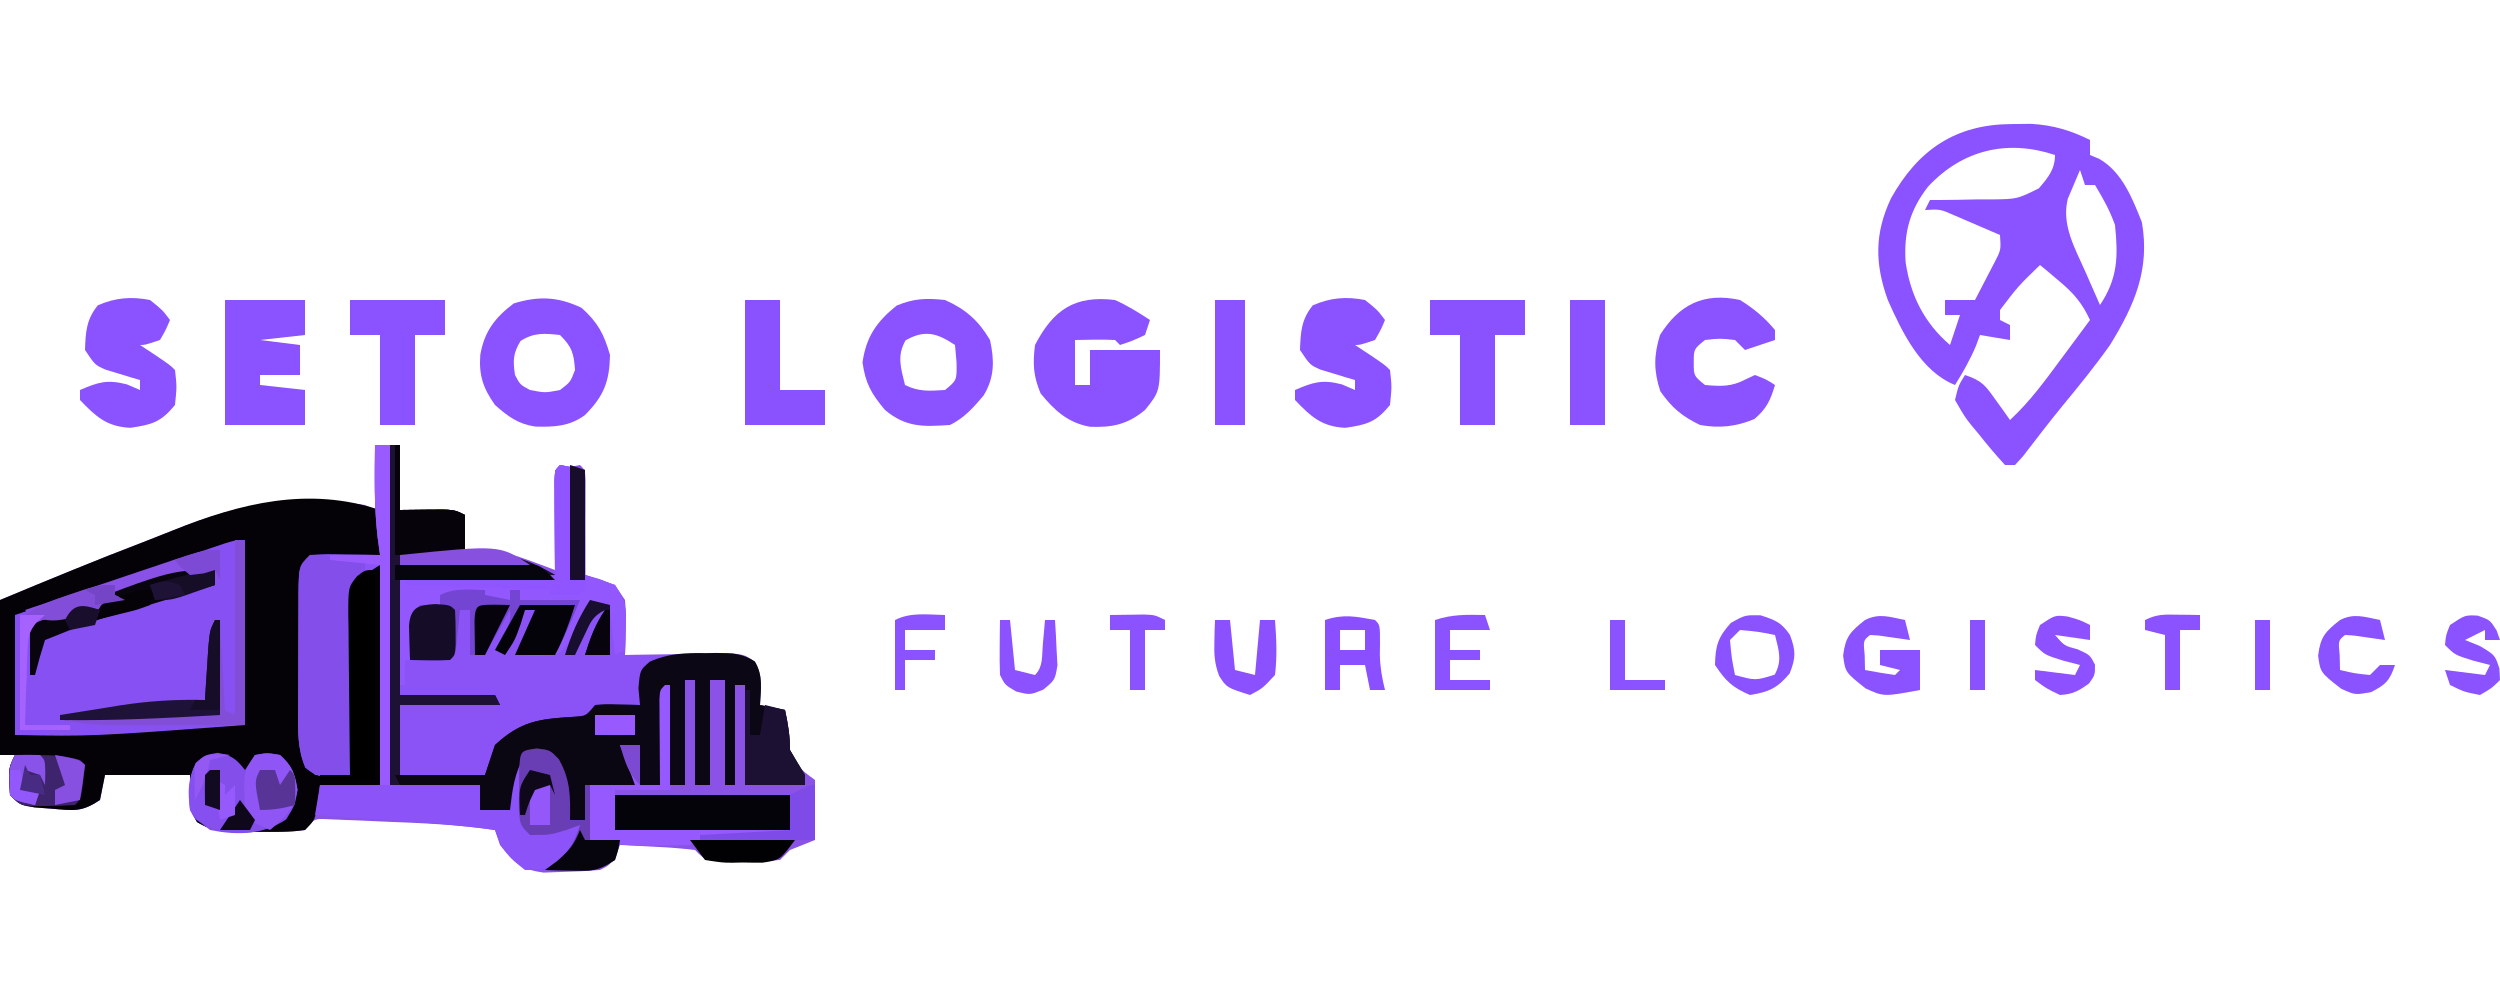 <?xml version="1.0" encoding="UTF-8"?>
<svg version="1.1" xmlns="http://www.w3.org/2000/svg" width="500" height="200">
<path d="M0 0 C1.65 0 3.3 0 5 0 C5 4.29 5 8.58 5 13 C6.774 12.979 8.547 12.959 10.375 12.938 C15.75 12.875 15.75 12.875 18 14 C18 16.31 18 18.62 18 21 C18.629 21.037 19.258 21.075 19.906 21.113 C20.762 21.179 21.618 21.245 22.5 21.312 C23.335 21.371 24.171 21.429 25.031 21.488 C28 22 28 22 36 25 C36 18.4 36 11.8 36 5 C38.475 4.505 38.475 4.505 41 4 C42 5 42 5 42.114 7.041 C42.106 8.353 42.106 8.353 42.098 9.691 C42.093 11.108 42.093 11.108 42.088 12.553 C42.075 14.043 42.075 14.043 42.062 15.562 C42.058 16.56 42.053 17.557 42.049 18.584 C42.037 21.056 42.021 23.528 42 26 C43.423 26.402 43.423 26.402 44.875 26.812 C48 28 48 28 50 31 C50.195 33.699 50.195 33.699 50.125 36.688 C50.107 37.681 50.089 38.675 50.07 39.699 C50.047 40.458 50.024 41.218 50 42 C50.711 41.984 51.423 41.969 52.156 41.952 C55.374 41.89 58.593 41.851 61.812 41.812 C62.932 41.787 64.052 41.762 65.205 41.736 C66.278 41.727 67.351 41.717 68.457 41.707 C69.447 41.691 70.437 41.676 71.456 41.659 C74 42 74 42 75.835 43.288 C77.712 46.046 77.183 48.772 77 52 C78.65 52.33 80.3 52.66 82 53 C82.597 55.763 83 58.16 83 61 C84.816 64.667 84.816 64.667 88 67 C88 70.96 88 74.92 88 79 C85.525 79.99 85.525 79.99 83 81 C82.34 81.66 81.68 82.32 81 83 C78.455 83.198 76.043 83.279 73.5 83.25 C72.81 83.258 72.121 83.265 71.41 83.273 C66.253 83.253 66.253 83.253 64 81 C61.431 80.694 58.952 80.489 56.375 80.375 C55.669 80.336 54.962 80.298 54.234 80.258 C52.49 80.164 50.745 80.081 49 80 C48.711 80.639 48.422 81.279 48.125 81.938 C47 84 47 84 45 85 C42.543 85.204 40.148 85.323 37.688 85.375 C36.371 85.424 35.055 85.473 33.699 85.523 C29.151 84.88 27.788 83.568 25 80 C24.67 79.01 24.34 78.02 24 77 C16.564 75.904 9.131 75.601 1.625 75.312 C0.342 75.253 -0.94 75.193 -2.262 75.131 C-3.482 75.084 -4.703 75.037 -5.961 74.988 C-7.628 74.919 -7.628 74.919 -9.33 74.849 C-12.155 74.711 -12.155 74.711 -14 77 C-17.103 77.473 -20.24 77.37 -23.375 77.375 C-24.671 77.412 -24.671 77.412 -25.992 77.449 C-29.836 77.467 -32.275 77.442 -35.602 75.414 C-37 73 -37 73 -37 66 C-42.61 66 -48.22 66 -54 66 C-54.33 67.65 -54.66 69.3 -55 71 C-58.693 73.462 -60.213 73.119 -64.562 72.75 C-65.719 72.662 -66.875 72.575 -68.066 72.484 C-71 72 -71 72 -73 70 C-73.333 64.667 -73.333 64.667 -72 62 C-72.99 62 -73.98 62 -75 62 C-75 51.77 -75 41.54 -75 31 C-65.26 26.942 -55.531 22.924 -45.676 19.159 C-43.901 18.473 -42.131 17.773 -40.367 17.059 C-27.125 11.71 -16.213 9.897 -2 12 C-1.01 12.495 -1.01 12.495 0 13 C0 8.71 0 4.42 0 0 Z " fill="#8A52E5" transform="translate(75,89)"/>
<path d="M0 0 C0 2.97 0 5.94 0 9 C-0.999 9.061 -1.998 9.121 -3.027 9.184 C-4.318 9.267 -5.608 9.351 -6.938 9.438 C-8.225 9.519 -9.513 9.6 -10.84 9.684 C-13.86 9.649 -13.86 9.649 -15 11 C-15.114 13.765 -15.164 16.504 -15.168 19.27 C-15.171 20.102 -15.175 20.935 -15.178 21.792 C-15.183 23.559 -15.185 25.325 -15.185 27.091 C-15.187 29.791 -15.206 32.49 -15.225 35.189 C-15.228 36.904 -15.23 38.618 -15.23 40.332 C-15.238 41.139 -15.245 41.947 -15.252 42.779 C-15.237 46.652 -15.215 49.723 -13 53 C-10.69 53 -8.38 53 -6 53 C-6.031 51.305 -6.031 51.305 -6.063 49.575 C-6.136 45.378 -6.182 41.182 -6.22 36.984 C-6.24 35.169 -6.267 33.353 -6.302 31.537 C-6.35 28.926 -6.373 26.315 -6.391 23.703 C-6.411 22.893 -6.432 22.082 -6.453 21.247 C-6.455 17.566 -6.336 15.45 -4.101 12.456 C-2 11 -2 11 0 11 C0 25.52 0 40.04 0 55 C-3.96 55 -7.92 55 -12 55 C-12.186 56.671 -12.186 56.671 -12.375 58.375 C-13 62 -13 62 -15 64 C-18.103 64.473 -21.24 64.37 -24.375 64.375 C-25.671 64.412 -25.671 64.412 -26.992 64.449 C-30.836 64.467 -33.275 64.442 -36.602 62.414 C-38 60 -38 60 -38 53 C-43.61 53 -49.22 53 -55 53 C-55.33 54.65 -55.66 56.3 -56 58 C-59.693 60.462 -61.213 60.119 -65.562 59.75 C-66.719 59.662 -67.875 59.575 -69.066 59.484 C-72 59 -72 59 -74 57 C-74.333 51.667 -74.333 51.667 -73 49 C-73.99 49 -74.98 49 -76 49 C-76 38.77 -76 28.54 -76 18 C-66.26 13.942 -56.531 9.924 -46.676 6.159 C-44.901 5.473 -43.131 4.773 -41.367 4.059 C-27.925 -1.371 -14.296 -4.765 0 0 Z " fill="#040207" transform="translate(76,102)"/>
<path d="M0 0 C2.475 0.495 2.475 0.495 5 1 C5 7.93 5 14.86 5 22 C6.98 22.66 8.96 23.32 11 24 C13.281 27.421 13.219 28.682 13.125 32.688 C13.107 33.681 13.089 34.675 13.07 35.699 C13.047 36.458 13.024 37.218 13 38 C15.64 38 18.28 38 21 38 C20.361 38.351 19.721 38.701 19.062 39.062 C16.178 41.772 16.29 44.159 16 48 C15.374 48.049 14.747 48.098 14.102 48.148 C13.284 48.223 12.467 48.298 11.625 48.375 C10.813 48.445 10.001 48.514 9.164 48.586 C6.797 48.829 6.797 48.829 5 51 C2.609 51.273 2.609 51.273 -0.25 51.375 C-5.225 51.759 -8.231 52.513 -12 56 C-12.99 57.98 -13.98 59.96 -15 62 C-20.61 62 -26.22 62 -32 62 C-32 57.38 -32 52.76 -32 48 C-25.73 47.67 -19.46 47.34 -13 47 C-19.27 46.67 -25.54 46.34 -32 46 C-32 38.41 -32 30.82 -32 23 C-16.655 22.505 -16.655 22.505 -1 22 C-1.04 15.134 -1.04 15.134 -1.09 8.268 C-1.093 7.418 -1.095 6.567 -1.098 5.691 C-1.106 4.38 -1.106 4.38 -1.114 3.041 C-1 1 -1 1 0 0 Z " fill="#8B53F6" transform="translate(112,93)"/>
<path d="M0 0 C0 12.21 0 24.42 0 37 C-30.714 39.286 -30.714 39.286 -46 39 C-46 31.08 -46 23.16 -46 15 C-40.216 13.024 -34.432 11.049 -28.648 9.073 C-26.68 8.401 -24.711 7.729 -22.743 7.057 C-19.916 6.091 -17.089 5.126 -14.262 4.16 C-13.38 3.859 -12.499 3.558 -11.591 3.248 C-10.77 2.968 -9.95 2.687 -9.104 2.399 C-8.022 2.029 -8.022 2.029 -6.917 1.652 C-2.058 0 -2.058 0 0 0 Z " fill="#8750F3" transform="translate(49,108)"/>
<path d="M0 0 C1.943 -0.021 1.943 -0.021 3.926 -0.043 C8.304 0.225 11.782 1.235 15.688 3.188 C15.688 4.178 15.688 5.168 15.688 6.188 C16.293 6.441 16.899 6.695 17.523 6.957 C22.124 9.573 24.164 14.88 26.062 19.625 C27.714 29.037 24.617 36.186 19.688 44.188 C16.67 48.459 13.37 52.503 10.041 56.533 C7.372 59.796 4.825 63.158 2.246 66.492 C1.732 67.052 1.217 67.611 0.688 68.188 C0.028 68.188 -0.632 68.188 -1.312 68.188 C-3.171 66.166 -4.871 64.154 -6.562 62 C-7.047 61.422 -7.532 60.844 -8.031 60.248 C-9.391 58.52 -9.391 58.52 -11.312 55.188 C-10.609 52.262 -10.609 52.262 -9.312 50.188 C-5.824 51.35 -5.213 52.327 -3.125 55.25 C-2.33 56.35 -2.33 56.35 -1.52 57.473 C-1.121 58.039 -0.723 58.604 -0.312 59.188 C3.664 55.52 6.738 51.27 9.938 46.938 C10.492 46.192 11.046 45.447 11.617 44.68 C12.977 42.851 14.334 41.02 15.688 39.188 C14.098 35.786 12.454 33.863 9.562 31.438 C8.838 30.824 8.114 30.21 7.367 29.578 C6.813 29.119 6.259 28.66 5.688 28.188 C1.348 32.399 1.348 32.399 -2.312 37.188 C-2.312 37.847 -2.312 38.508 -2.312 39.188 C-1.653 39.517 -0.993 39.847 -0.312 40.188 C-0.312 41.178 -0.312 42.167 -0.312 43.188 C-2.292 42.858 -4.272 42.528 -6.312 42.188 C-6.581 42.909 -6.849 43.631 -7.125 44.375 C-8.302 47.163 -9.704 49.628 -11.312 52.188 C-18.164 49.423 -21.877 41.649 -24.75 35.188 C-27.36 27.926 -27.417 21.906 -24.125 14.875 C-18.669 5.082 -11.161 0.055 0 0 Z M-16.688 12.5 C-20.345 17.193 -21.583 21.708 -21.188 27.625 C-20.224 34.27 -17.442 39.791 -12.312 44.188 C-11.652 42.208 -10.992 40.227 -10.312 38.188 C-11.303 38.188 -12.293 38.188 -13.312 38.188 C-13.312 37.197 -13.312 36.208 -13.312 35.188 C-11.332 35.188 -9.352 35.188 -7.312 35.188 C-6.472 33.587 -5.64 31.982 -4.812 30.375 C-4.348 29.482 -3.884 28.588 -3.406 27.668 C-2.111 25.182 -2.111 25.182 -2.312 22.188 C-4.247 21.348 -6.185 20.516 -8.125 19.688 C-9.204 19.223 -10.283 18.759 -11.395 18.281 C-14.261 17.012 -14.261 17.012 -17.312 17.188 C-16.983 16.527 -16.652 15.867 -16.312 15.188 C-15.733 15.189 -15.153 15.19 -14.556 15.191 C-11.911 15.179 -9.269 15.121 -6.625 15.062 C-5.257 15.066 -5.257 15.066 -3.861 15.07 C1.113 15.005 1.113 15.005 5.448 12.864 C7.283 10.735 8.688 9.078 8.688 6.188 C-0.911 2.988 -9.857 5.192 -16.688 12.5 Z M14.688 7.188 C15.688 9.188 15.688 9.188 15.688 9.188 Z M13.688 9.188 C13.151 10.41 12.634 11.641 12.125 12.875 C11.835 13.559 11.545 14.244 11.246 14.949 C9.95 20.143 12.672 24.818 14.75 29.5 C15.032 30.145 15.313 30.79 15.604 31.455 C16.294 33.034 16.99 34.611 17.688 36.188 C21.245 30.852 21.343 26.533 20.688 20.188 C19.628 17.222 18.327 14.903 16.688 12.188 C16.027 12.188 15.367 12.188 14.688 12.188 C14.357 11.197 14.027 10.207 13.688 9.188 Z " fill="#8B52FF" transform="translate(402.312,24.812)"/>
<path d="M0 0 C0.66 0 1.32 0 2 0 C2 4.29 2 8.58 2 13 C3.774 12.979 5.548 12.959 7.375 12.938 C12.75 12.875 12.75 12.875 15 14 C15 16.31 15 18.62 15 21 C15.629 21.026 16.258 21.052 16.906 21.078 C23.23 21.497 27.506 22.846 33 26 C33 26.33 33 26.66 33 27 C22.77 27 12.54 27 2 27 C2 34.59 2 42.18 2 50 C8.27 50 14.54 50 21 50 C21.33 50.66 21.66 51.32 22 52 C15.4 52 8.8 52 2 52 C2 56.62 2 61.24 2 66 C7.61 66 13.22 66 19 66 C19.66 64.02 20.32 62.04 21 60 C26.155 55.232 29.663 54.8 36.469 54.379 C39.165 54.232 39.165 54.232 41 52 C43.164 51.805 43.164 51.805 45.625 51.875 C46.442 51.893 47.26 51.911 48.102 51.93 C48.728 51.953 49.355 51.976 50 52 C49.845 50.36 49.845 50.36 49.688 48.688 C50 45 50 45 52.012 43.293 C55.761 41.671 59.114 41.559 63.125 41.625 C64.198 41.608 64.198 41.608 65.293 41.59 C68.263 41.606 70.454 41.644 72.98 43.293 C74.647 46.084 74.179 48.841 74 52 C75.65 52.33 77.3 52.66 79 53 C79.597 55.763 80 58.16 80 61 C80.982 62.677 81.981 64.345 83 66 C83 66.66 83 67.32 83 68 C79.04 68 75.08 68 71 68 C71 61.4 71 54.8 71 48 C70.34 48 69.68 48 69 48 C69 54.6 69 61.2 69 68 C68.34 68 67.68 68 67 68 C67 61.07 67 54.14 67 47 C66.01 47 65.02 47 64 47 C64 53.93 64 60.86 64 68 C63.01 68 62.02 68 61 68 C61 61.07 61 54.14 61 47 C60.34 47 59.68 47 59 47 C59 53.93 59 60.86 59 68 C58.01 68 57.02 68 56 68 C55.67 61.73 55.34 55.46 55 49 C54.67 55.27 54.34 61.54 54 68 C52.68 68 51.36 68 50 68 C50 65.36 50 62.72 50 60 C49.01 60.33 48.02 60.66 47 61 C47.66 63.31 48.32 65.62 49 68 C45.7 68 42.4 68 39 68 C39 70.31 39 72.62 39 75 C38.01 75 37.02 75 36 75 C35.879 74.313 35.758 73.626 35.633 72.918 C35.465 72.017 35.298 71.116 35.125 70.188 C34.963 69.294 34.8 68.401 34.633 67.48 C34.088 64.773 34.088 64.773 32 62 C29.416 61.75 29.416 61.75 27 62 C24.88 65.534 24.468 68.944 24 73 C22.02 73 20.04 73 18 73 C18 71.35 18 69.7 18 68 C12.06 68 6.12 68 0 68 C0 45.56 0 23.12 0 0 Z " fill="#0B0715" transform="translate(78,89)"/>
<path d="M0 0 C0.99 0 1.98 0 3 0 C3 22.44 3 44.88 3 68 C8.94 68 14.88 68 21 68 C21 69.65 21 71.3 21 73 C22.98 73 24.96 73 27 73 C26.959 71.886 26.918 70.772 26.875 69.625 C27 66 27 66 29 64 C30.327 67.981 30.069 71.85 30 76 C31.32 76.66 32.64 77.32 34 78 C34.66 77.34 35.32 76.68 36 76 C38.625 75.875 38.625 75.875 41 76 C40.652 78.575 40.29 80.548 38.875 82.75 C35.881 84.746 33.572 85 30 85 C26.799 82.495 25.287 80.862 24 77 C16.525 75.952 9.027 75.454 1.5 74.938 C0.201 74.847 -1.099 74.756 -2.438 74.662 C-5.625 74.439 -8.812 74.219 -12 74 C-11.67 72.02 -11.34 70.04 -11 68 C-7.04 68 -3.08 68 1 68 C1 53.48 1 38.96 1 24 C-4.344 27.364 -4.344 27.364 -4.659 31.942 C-4.7 33.529 -4.715 35.116 -4.707 36.703 C-4.722 37.541 -4.737 38.379 -4.753 39.242 C-4.796 41.912 -4.805 44.58 -4.812 47.25 C-4.836 49.063 -4.861 50.875 -4.889 52.688 C-4.952 57.125 -4.984 61.562 -5 66 C-11.37 66.481 -11.37 66.481 -13.915 64.54 C-15.49 60.854 -15.408 57.305 -15.363 53.367 C-15.364 52.534 -15.364 51.701 -15.365 50.843 C-15.362 49.086 -15.353 47.329 -15.336 45.573 C-15.313 42.878 -15.316 40.183 -15.322 37.488 C-15.317 35.781 -15.31 34.074 -15.301 32.367 C-15.302 31.559 -15.303 30.751 -15.304 29.918 C-15.231 24.231 -15.231 24.231 -13 22 C-9.742 21.805 -9.742 21.805 -5.875 21.875 C-3.953 21.902 -3.953 21.902 -1.992 21.93 C-0.511 21.964 -0.511 21.964 1 22 C0.835 20.783 0.67 19.566 0.5 18.312 C-0.192 12.215 -0.085 6.128 0 0 Z " fill="#8B53F8" transform="translate(75,89)"/>
<path d="M0 0 C2.475 0.495 2.475 0.495 5 1 C5 7.93 5 14.86 5 22 C6.98 22.66 8.96 23.32 11 24 C13.209 27.314 13.225 28.345 13.125 32.188 C13.107 33.089 13.089 33.99 13.07 34.918 C13.047 35.605 13.024 36.292 13 37 C12.01 37.495 12.01 37.495 11 38 C10.505 33.545 10.505 33.545 10 29 C8.68 28.67 7.36 28.34 6 28 C5.402 29.093 4.804 30.186 4.188 31.312 C0.978 36.799 0.978 36.799 -1 38 C-3.718 38.238 -6.261 38.135 -9 38 C-7.68 35.03 -6.36 32.06 -5 29 C-5.66 29 -6.32 29 -7 29 C-7.289 29.928 -7.577 30.856 -7.875 31.812 C-9 35 -9 35 -11 38 C-11.66 37.67 -12.32 37.34 -13 37 C-12.505 36.051 -12.01 35.102 -11.5 34.125 C-9.856 31.277 -9.856 31.277 -10 29 C-11.65 31.97 -13.3 34.94 -15 38 C-15.99 38 -16.98 38 -18 38 C-18 35.03 -18 32.06 -18 29 C-18.66 29 -19.32 29 -20 29 C-20.061 29.638 -20.121 30.276 -20.184 30.934 C-20.267 31.76 -20.351 32.586 -20.438 33.438 C-20.519 34.261 -20.6 35.085 -20.684 35.934 C-21 38 -21 38 -22 39 C-23.519 39.072 -25.042 39.084 -26.562 39.062 C-27.389 39.053 -28.215 39.044 -29.066 39.035 C-29.704 39.024 -30.343 39.012 -31 39 C-31 40.65 -31 42.3 -31 44 C-31.33 44 -31.66 44 -32 44 C-32 37.07 -32 30.14 -32 23 C-16.655 22.505 -16.655 22.505 -1 22 C-1.04 15.134 -1.04 15.134 -1.09 8.268 C-1.093 7.418 -1.095 6.567 -1.098 5.691 C-1.106 4.38 -1.106 4.38 -1.114 3.041 C-1 1 -1 1 0 0 Z " fill="#9358FD" transform="translate(112,93)"/>
<path d="M0 0 C2.602 0.023 2.602 0.023 5.625 0.375 C6.628 0.486 7.631 0.597 8.664 0.711 C9.82 0.854 9.82 0.854 11 1 C11 1.99 11 2.98 11 4 C10.34 4.66 9.68 5.32 9 6 C8.754 8.864 8.626 11.639 8.586 14.508 C8.567 15.348 8.547 16.189 8.527 17.055 C8.467 19.745 8.421 22.435 8.375 25.125 C8.337 26.947 8.298 28.768 8.258 30.59 C8.162 35.06 8.078 39.53 8 44 C1.63 44.481 1.63 44.481 -0.915 42.54 C-2.49 38.854 -2.408 35.305 -2.363 31.367 C-2.364 30.534 -2.364 29.701 -2.365 28.843 C-2.362 27.086 -2.353 25.329 -2.336 23.573 C-2.313 20.878 -2.316 18.183 -2.322 15.488 C-2.317 13.781 -2.31 12.074 -2.301 10.367 C-2.302 9.559 -2.303 8.751 -2.304 7.918 C-2.231 2.231 -2.231 2.231 0 0 Z " fill="#834EE9" transform="translate(62,111)"/>
<path d="M0 0 C0.66 0 1.32 0 2 0 C2 4.29 2 8.58 2 13 C3.774 12.979 5.548 12.959 7.375 12.938 C12.75 12.875 12.75 12.875 15 14 C15 16.31 15 18.62 15 21 C15.629 21.026 16.258 21.052 16.906 21.078 C23.23 21.497 27.506 22.846 33 26 C33 26.33 33 26.66 33 27 C22.77 27 12.54 27 2 27 C2 34.59 2 42.18 2 50 C8.27 50 14.54 50 21 50 C21.33 50.66 21.66 51.32 22 52 C15.4 52 8.8 52 2 52 C2 57.28 2 62.56 2 68 C1.34 68 0.68 68 0 68 C0 45.56 0 23.12 0 0 Z " fill="#1D1135" transform="translate(78,89)"/>
<path d="M0 0 C2.53 1.139 4.663 2.474 7 4 C6.67 4.99 6.34 5.98 6 7 C3.438 8.188 3.438 8.188 1 9 C0.67 8.67 0.34 8.34 0 8 C-2.671 7.859 -5.324 7.958 -8 8 C-8 10.97 -8 13.94 -8 17 C-7.01 17 -6.02 17 -5 17 C-5 14.69 -5 12.38 -5 10 C-0.38 10 4.24 10 9 10 C9 18.276 9 18.276 6 22 C2.539 24.868 -0.505 25.538 -5.008 25.352 C-9.409 24.575 -12.144 22.056 -14.875 18.688 C-16.351 15.161 -16.466 12.796 -16 9 C-12.316 1.905 -8.041 -0.97 0 0 Z " fill="#8B53FF" transform="translate(223,60)"/>
<path d="M0 0 C3.282 2.977 4.462 5.185 5.688 9.438 C5.596 14.746 4.441 17.684 0.688 21.438 C-2.357 23.721 -5.521 23.862 -9.285 23.75 C-12.739 23.218 -14.731 21.719 -17.312 19.438 C-19.722 16.018 -20.56 13.486 -20.25 9.375 C-19.437 4.753 -17.311 1.936 -13.562 -0.875 C-8.505 -2.42 -4.685 -2.21 0 0 Z M-12.188 6.625 C-13.719 9.093 -13.741 10.583 -13.312 13.438 C-12.293 15.374 -12.293 15.374 -10.312 16.438 C-7.312 17.021 -7.312 17.021 -4.312 16.438 C-2.234 14.861 -2.234 14.861 -1.312 12.438 C-1.553 9.067 -1.9 7.85 -4.312 5.438 C-7.45 5.104 -9.478 4.909 -12.188 6.625 Z " fill="#8B52FF" transform="translate(116.312,61.562)"/>
<path d="M0 0 C4.096 1.81 6.732 4.136 9 8 C9.897 12.078 9.929 15.476 7.719 19.102 C5.661 21.552 3.879 23.561 1 25 C-4.298 25.347 -7.758 25.535 -12 22 C-14.723 18.762 -15.899 16.704 -16.5 12.5 C-15.763 7.341 -13.706 4.383 -9.688 1.125 C-6.206 -0.332 -3.745 -0.401 0 0 Z M-7.875 8.062 C-9.679 11.17 -8.812 13.628 -8 17 C-5.237 18.381 -3.053 18.191 0 18 C2.372 16.055 2.372 16.055 2.312 12.5 C2.209 11.345 2.106 10.19 2 9 C-1.563 6.625 -4.016 5.876 -7.875 8.062 Z " fill="#8B53FF" transform="translate(189,60)"/>
<path d="M0 0 C2.051 0.033 4.102 0.065 6.152 0.098 C6.34 2.973 6.34 2.973 6.152 6.098 C5.162 6.758 4.172 7.418 3.152 8.098 C3.812 10.408 4.472 12.718 5.152 15.098 C1.852 15.098 -1.448 15.098 -4.848 15.098 C-4.848 17.408 -4.848 19.718 -4.848 22.098 C-5.838 22.098 -6.828 22.098 -7.848 22.098 C-8.029 21.067 -8.029 21.067 -8.215 20.016 C-8.466 18.664 -8.466 18.664 -8.723 17.285 C-8.885 16.392 -9.047 15.499 -9.215 14.578 C-9.76 11.87 -9.76 11.87 -11.848 9.098 C-14.431 8.847 -14.431 8.847 -16.848 9.098 C-18.968 12.632 -19.38 16.042 -19.848 20.098 C-21.828 20.098 -23.808 20.098 -25.848 20.098 C-25.848 18.448 -25.848 16.798 -25.848 15.098 C-31.128 15.098 -36.408 15.098 -41.848 15.098 C-42.178 14.438 -42.508 13.778 -42.848 13.098 C-36.908 13.098 -30.968 13.098 -24.848 13.098 C-24.188 11.118 -23.528 9.138 -22.848 7.098 C-17.257 1.926 -13.128 1.833 -5.719 1.379 C-2.908 1.104 -2.518 0.133 0 0 Z " fill="#0A0612" transform="translate(121.848,141.902)"/>
<path d="M0 0 C5.28 0 10.56 0 16 0 C16 2.31 16 4.62 16 7 C11.545 7.495 11.545 7.495 7 8 C9.64 8.33 12.28 8.66 15 9 C15 10.98 15 12.96 15 15 C12.36 15 9.72 15 7 15 C7 15.66 7 16.32 7 17 C9.97 17.33 12.94 17.66 16 18 C16 20.31 16 22.62 16 25 C10.72 25 5.44 25 0 25 C0 16.75 0 8.5 0 0 Z " fill="#8A53FF" transform="translate(45,60)"/>
<path d="M0 0 C2.703 1.66 4.973 3.555 7 6 C7 6.66 7 7.32 7 8 C5.02 8.66 3.04 9.32 1 10 C0.34 9.34 -0.32 8.68 -1 8 C-4 7.667 -4 7.667 -7 8 C-9.249 9.827 -9.249 9.827 -9.25 12.5 C-9.249 15.173 -9.249 15.173 -7 17 C-3.832 17.275 -1.715 17.379 1.125 15.875 C1.744 15.586 2.362 15.297 3 15 C5.25 15.875 5.25 15.875 7 17 C6.091 20.057 5.325 21.723 2.875 23.812 C-0.83 25.343 -4.085 25.683 -8 25 C-11.693 23.188 -13.574 21.605 -15.938 18.25 C-17.279 14.146 -17.257 11.12 -16 7 C-12.157 0.904 -7.262 -1.59 0 0 Z " fill="#8B52FF" transform="translate(348,60)"/>
<path d="M0 0 C2.5 2 2.5 2 4 4 C3.188 5.938 3.188 5.938 2 8 C-1 9 -1 9 -2 9 C-1.031 9.639 -0.061 10.279 0.938 10.938 C4 13 4 13 5 14 C5.375 17.312 5.375 17.312 5 21 C2.199 24.413 0.437 24.938 -3.938 25.562 C-8.634 25.34 -10.823 23.336 -14 20 C-14 19.34 -14 18.68 -14 18 C-10.329 16.427 -8.557 15.856 -4.625 16.875 C-3.759 17.246 -2.893 17.617 -2 18 C-2 17.34 -2 16.68 -2 16 C-2.626 15.818 -3.253 15.636 -3.898 15.449 C-4.716 15.198 -5.533 14.946 -6.375 14.688 C-7.187 14.444 -7.999 14.2 -8.836 13.949 C-11 13 -11 13 -13 10 C-12.871 6.377 -12.75 3.93 -10.438 1.062 C-6.932 -0.466 -3.761 -0.732 0 0 Z " fill="#8B52FF" transform="translate(273,60)"/>
<path d="M0 0 C2.5 2 2.5 2 4 4 C3.188 5.938 3.188 5.938 2 8 C-1 9 -1 9 -2 9 C-1.031 9.639 -0.061 10.279 0.938 10.938 C4 13 4 13 5 14 C5.375 17.312 5.375 17.312 5 21 C2.199 24.413 0.437 24.938 -3.938 25.562 C-8.634 25.34 -10.823 23.336 -14 20 C-14 19.34 -14 18.68 -14 18 C-10.329 16.427 -8.557 15.856 -4.625 16.875 C-3.759 17.246 -2.893 17.617 -2 18 C-2 17.34 -2 16.68 -2 16 C-2.626 15.818 -3.253 15.636 -3.898 15.449 C-4.716 15.198 -5.533 14.946 -6.375 14.688 C-7.187 14.444 -7.999 14.2 -8.836 13.949 C-11 13 -11 13 -13 10 C-12.871 6.377 -12.75 3.93 -10.438 1.062 C-6.932 -0.466 -3.761 -0.732 0 0 Z " fill="#8B53FF" transform="translate(30,60)"/>
<path d="M0 0 C0 0.33 0 0.66 0 1 C2.475 1.495 2.475 1.495 5 2 C5 1.34 5 0.68 5 0 C5.66 0 6.32 0 7 0 C7 0.66 7 1.32 7 2 C10.96 2 14.92 2 19 2 C17.479 5.802 15.86 9.365 14 13 C11.36 13 8.72 13 6 13 C7.32 10.03 8.64 7.06 10 4 C9.34 4 8.68 4 8 4 C7.711 4.928 7.423 5.856 7.125 6.812 C6 10 6 10 4 13 C3.34 12.67 2.68 12.34 2 12 C2.495 11.051 2.99 10.102 3.5 9.125 C5.144 6.277 5.144 6.277 5 4 C3.35 6.97 1.7 9.94 0 13 C-0.99 13 -1.98 13 -3 13 C-3 10.03 -3 7.06 -3 4 C-3.66 4 -4.32 4 -5 4 C-5.061 4.638 -5.121 5.276 -5.184 5.934 C-5.267 6.76 -5.351 7.586 -5.438 8.438 C-5.519 9.261 -5.6 10.085 -5.684 10.934 C-6 13 -6 13 -7 14 C-9.671 14.141 -12.324 14.042 -15 14 C-15.054 12.542 -15.093 11.084 -15.125 9.625 C-15.16 8.407 -15.16 8.407 -15.195 7.164 C-15 5 -15 5 -13 3 C-11.68 3 -10.36 3 -9 3 C-9 2.34 -9 1.68 -9 1 C-6.043 -0.478 -3.258 -0.06 0 0 Z " fill="#7345D2" transform="translate(97,118)"/>
<path d="M0 0 C2.848 0.498 3.735 1.208 5.5 3.438 C6.16 2.447 6.82 1.458 7.5 0.438 C9.938 0 9.938 0 12.5 0.438 C14.958 2.641 15.446 4.123 16 7.375 C15.5 10.438 15.5 10.438 13.75 13.312 C8.98 16.431 4.053 16.545 -1.5 15.438 C-3.844 13.621 -3.844 13.621 -5.5 11.438 C-5.964 7.723 -5.96 5.381 -4.312 2 C-2.5 0.438 -2.5 0.438 0 0 Z " fill="#834EE9" transform="translate(43.5,150.562)"/>
<path d="M0 0 C6.27 0 12.54 0 19 0 C19 2.31 19 4.62 19 7 C17.02 7 15.04 7 13 7 C13 12.94 13 18.88 13 25 C10.69 25 8.38 25 6 25 C6 19.06 6 13.12 6 7 C4.02 7 2.04 7 0 7 C0 4.69 0 2.38 0 0 Z " fill="#8A52FF" transform="translate(286,60)"/>
<path d="M0 0 C6.27 0 12.54 0 19 0 C19 2.31 19 4.62 19 7 C17.02 7 15.04 7 13 7 C13 12.94 13 18.88 13 25 C10.69 25 8.38 25 6 25 C6 19.06 6 13.12 6 7 C4.02 7 2.04 7 0 7 C0 4.69 0 2.38 0 0 Z " fill="#8B53FF" transform="translate(70,60)"/>
<path d="M0 0 C0 1.98 0 3.96 0 6 C-6.748 8.923 -13.561 11.092 -20.645 13.055 C-27.988 15.082 -27.988 15.082 -35 18 C-35.731 20.314 -36.401 22.648 -37 25 C-37.33 25 -37.66 25 -38 25 C-38.027 23.354 -38.046 21.708 -38.062 20.062 C-38.074 19.146 -38.086 18.229 -38.098 17.285 C-38 15 -38 15 -37 14 C-37.66 13.34 -38.32 12.68 -39 12 C-33.93 10.285 -28.858 8.576 -23.784 6.873 C-22.058 6.293 -20.332 5.711 -18.607 5.127 C-16.129 4.289 -13.649 3.456 -11.168 2.625 C-10.01 2.231 -10.01 2.231 -8.829 1.83 C-5.772 0.811 -3.244 0 0 0 Z " fill="#8951E5" transform="translate(44,110)"/>
<path d="M0 0 C11.55 0 23.1 0 35 0 C35 2.31 35 4.62 35 7 C23.45 7 11.9 7 0 7 C0 4.69 0 2.38 0 0 Z " fill="#05030A" transform="translate(123,159)"/>
<path d="M0 0 C2.31 0 4.62 0 7 0 C7 5.94 7 11.88 7 18 C9.97 18 12.94 18 16 18 C16 20.31 16 22.62 16 25 C10.72 25 5.44 25 0 25 C0 16.75 0 8.5 0 0 Z " fill="#8A52FF" transform="translate(149,60)"/>
<path d="M0 0 C0.66 0 1.32 0 2 0 C2 12.21 2 24.42 2 37 C-2.806 37.021 -7.611 37.041 -12.562 37.062 C-14.065 37.072 -15.567 37.081 -17.115 37.09 C-18.917 37.094 -18.917 37.094 -20.754 37.098 C-21.974 37.103 -23.194 37.108 -24.451 37.114 C-28.035 36.999 -31.463 36.573 -35 36 C-35 35.67 -35 35.34 -35 35 C-31.856 34.489 -28.71 33.993 -25.562 33.5 C-24.684 33.357 -23.806 33.214 -22.9 33.066 C-17.193 32.182 -11.775 31.859 -6 32 C-5.951 31.013 -5.902 30.025 -5.852 29.008 C-5.777 27.726 -5.702 26.445 -5.625 25.125 C-5.555 23.849 -5.486 22.573 -5.414 21.258 C-5 18 -5 18 -3 16 C-2.505 24.91 -2.505 24.91 -2 34 C-1.01 34.495 -1.01 34.495 0 35 C0 23.45 0 11.9 0 0 Z " fill="#824ED7" transform="translate(47,108)"/>
<path d="M0 0 C2.625 0.312 2.625 0.312 4.375 2.125 C6.739 6.261 6.713 9.629 6.625 14.312 C7.615 14.312 8.605 14.312 9.625 14.312 C9.625 12.002 9.625 9.693 9.625 7.312 C9.955 7.312 10.285 7.312 10.625 7.312 C10.625 10.943 10.625 14.572 10.625 18.312 C12.605 18.312 14.585 18.312 16.625 18.312 C16.312 20.188 16.312 20.188 15.625 22.312 C12.204 24.593 10.943 24.532 6.938 24.438 C5.447 24.41 5.447 24.41 3.926 24.383 C3.167 24.36 2.407 24.336 1.625 24.312 C2.409 23.756 3.192 23.199 4 22.625 C6.712 20.236 7.586 18.712 8.625 15.312 C7.718 15.643 6.81 15.973 5.875 16.312 C2.625 17.312 2.625 17.312 -1.375 17.312 C-3.375 15.312 -3.375 15.312 -3.605 12.09 C-3.584 10.189 -3.584 10.189 -3.562 8.25 C-3.556 6.98 -3.55 5.711 -3.543 4.402 C-3.327 0.438 -3.327 0.438 0 0 Z " fill="#693EB4" transform="translate(107.375,149.688)"/>
<path d="M0 0 C0 13.86 0 27.72 0 42 C-3.63 42 -7.26 42 -11 42 C-11 41.67 -11 41.34 -11 41 C-9.02 41 -7.04 41 -5 41 C-5.016 39.865 -5.031 38.729 -5.048 37.559 C-5.102 33.349 -5.136 29.14 -5.165 24.929 C-5.18 23.107 -5.2 21.284 -5.226 19.462 C-5.263 16.843 -5.28 14.224 -5.293 11.605 C-5.308 10.79 -5.324 9.974 -5.34 9.134 C-5.342 3.426 -5.342 3.426 -3.604 1.261 C-2 0 -2 0 0 0 Z " fill="#000000" transform="translate(75,114)"/>
<path d="M0 0 C0.33 0 0.66 0 1 0 C1 6.93 1 13.86 1 21 C-2.63 21 -6.26 21 -10 21 C-10 23.64 -10 26.28 -10 29 C1.88 29 13.76 29 26 29 C26 29.33 26 29.66 26 30 C25.435 30.025 24.87 30.05 24.288 30.076 C21.733 30.192 19.179 30.315 16.625 30.438 C15.291 30.496 15.291 30.496 13.93 30.557 C13.079 30.599 12.228 30.64 11.352 30.684 C10.173 30.739 10.173 30.739 8.971 30.795 C6.925 30.891 6.925 30.891 5 32 C2.752 32.098 0.5 32.13 -1.75 32.125 C-2.962 32.128 -4.173 32.13 -5.422 32.133 C-8.71 32.011 -11.774 31.623 -15 31 C-15 27.37 -15 23.74 -15 20 C-12.03 20 -9.06 20 -6 20 C-6.99 17.36 -7.98 14.72 -9 12 C-7.68 12 -6.36 12 -5 12 C-5 14.64 -5 17.28 -5 20 C-3.68 20 -2.36 20 -1 20 C-1.005 19.43 -1.01 18.859 -1.016 18.272 C-1.037 15.702 -1.05 13.132 -1.062 10.562 C-1.071 9.665 -1.079 8.767 -1.088 7.842 C-1.091 6.988 -1.094 6.134 -1.098 5.254 C-1.103 4.463 -1.108 3.672 -1.114 2.858 C-1 1 -1 1 0 0 Z " fill="#9559FD" transform="translate(133,137)"/>
<path d="M0 0 C1.675 0.286 3.344 0.618 5 1 C5.029 4.979 5.047 8.958 5.062 12.938 C5.071 14.074 5.079 15.21 5.088 16.381 C5.091 17.46 5.094 18.54 5.098 19.652 C5.103 20.653 5.108 21.653 5.114 22.683 C5 25 5 25 4 26 C2 26.041 -0 26.043 -2 26 C-2 25.67 -2 25.34 -2 25 C-11.57 24.67 -21.14 24.34 -31 24 C-31 23.67 -31 23.34 -31 23 C-16.15 22.505 -16.15 22.505 -1 22 C-1.04 15.134 -1.04 15.134 -1.09 8.268 C-1.093 7.418 -1.095 6.567 -1.098 5.691 C-1.106 4.38 -1.106 4.38 -1.114 3.041 C-1 1 -1 1 0 0 Z " fill="#9055FE" transform="translate(112,93)"/>
<path d="M0 0 C2.31 0 4.62 0 7 0 C7 8.25 7 16.5 7 25 C4.69 25 2.38 25 0 25 C0 16.75 0 8.5 0 0 Z " fill="#8A53FF" transform="translate(314,60)"/>
<path d="M0 0 C0.99 0 1.98 0 3 0 C3 22.44 3 44.88 3 68 C2.34 68 1.68 68 1 68 C1 53.48 1 38.96 1 24 C-2.3 23.67 -5.6 23.34 -9 23 C-9 22.67 -9 22.34 -9 22 C-5.7 22 -2.4 22 1 22 C0.835 20.783 0.67 19.566 0.5 18.312 C-0.192 12.215 -0.085 6.128 0 0 Z " fill="#995BFE" transform="translate(75,89)"/>
<path d="M0 0 C1.98 0 3.96 0 6 0 C6 8.25 6 16.5 6 25 C4.02 25 2.04 25 0 25 C0 16.75 0 8.5 0 0 Z " fill="#8A53FF" transform="translate(243,60)"/>
<path d="M0 0 C0.33 0 0.66 0 1 0 C1 2.97 1 5.94 1 9 C1.66 9 2.32 9 3 9 C3.33 7.02 3.66 5.04 4 3 C5.32 3.33 6.64 3.66 8 4 C8.597 6.763 9 9.16 9 12 C9.982 13.677 10.981 15.345 12 17 C12 17.66 12 18.32 12 19 C8.04 19 4.08 19 0 19 C0 12.73 0 6.46 0 0 Z " fill="#1D1133" transform="translate(149,138)"/>
<path d="M0 0 C0.33 0 0.66 0 1 0 C1 4.29 1 8.58 1 13 C2.774 12.979 4.548 12.959 6.375 12.938 C11.75 12.875 11.75 12.875 14 14 C14 16.64 14 19.28 14 22 C9.38 22 4.76 22 0 22 C0 14.74 0 7.48 0 0 Z " fill="#06030B" transform="translate(79,89)"/>
<path d="M0 0 C8.778 0 8.778 0 13 1 C13.33 1.33 13.66 1.66 14 2 C13.28 8.72 13.28 8.72 12 10 C10.191 10.125 8.376 10.176 6.562 10.188 C5.574 10.202 4.585 10.216 3.566 10.23 C1 10 1 10 -1 8 C-1.333 2.667 -1.333 2.667 0 0 Z " fill="#3D246D" transform="translate(3,151)"/>
<path d="M0 0 C0 0.99 0 1.98 0 3 C-0.65 3.196 -1.299 3.393 -1.969 3.595 C-4.959 4.5 -7.948 5.406 -10.938 6.312 C-11.959 6.621 -12.981 6.93 -14.033 7.248 C-24.223 10.075 -24.223 10.075 -34 14 C-34.731 16.314 -35.401 18.648 -36 21 C-36.33 21 -36.66 21 -37 21 C-37 17.7 -37 14.4 -37 11 C-9.211 0 -9.211 0 0 0 Z " fill="#08050F" transform="translate(43,114)"/>
<path d="M0 0 C2.438 -0.438 2.438 -0.438 5 0 C7.458 2.203 7.946 3.685 8.5 6.938 C7.841 10.976 6.056 12.402 3 15 C-0.875 13.25 -0.875 13.25 -2 11 C-2.356 3.533 -2.356 3.533 0 0 Z " fill="#8F55F5" transform="translate(51,151)"/>
<path d="M0 0 C0.33 1.32 0.66 2.64 1 4 C-0.299 3.814 -1.599 3.629 -2.938 3.438 C-5.086 3.102 -5.086 3.102 -7 3 C-8.356 4.125 -8.356 4.125 -8.062 7.062 C-8.042 8.032 -8.021 9.001 -8 10 C-6.009 10.381 -4.007 10.713 -2 11 C-1.67 10.67 -1.34 10.34 -1 10 C-2.32 9.67 -3.64 9.34 -5 9 C-5 8.01 -5 7.02 -5 6 C-2.36 6 0.28 6 3 6 C3 8.64 3 11.28 3 14 C-4.236 15.349 -4.236 15.349 -7.875 13.688 C-11.94 10.459 -11.94 10.459 -12.375 7.125 C-11.921 3.338 -10.935 2.331 -8 0 C-5.138 -1.431 -3.066 -0.6 0 0 Z " fill="#8B52FF" transform="translate(381,124)"/>
<path d="M0 0 C1 1 1 1 1 4.75 C0.99 5.467 0.979 6.183 0.969 6.922 C1.006 9.371 1.407 11.627 2 14 C1.01 14 0.02 14 -1 14 C-1.33 12.35 -1.66 10.7 -2 9 C-3.65 9 -5.3 9 -7 9 C-7 10.65 -7 12.3 -7 14 C-7.99 14 -8.98 14 -10 14 C-10 9.38 -10 4.76 -10 0 C-6.285 -1.238 -3.812 -0.706 0 0 Z M-7 2 C-7 3.32 -7 4.64 -7 6 C-5.35 6 -3.7 6 -2 6 C-2 4.68 -2 3.36 -2 2 C-3.65 2 -5.3 2 -7 2 Z " fill="#8A50FF" transform="translate(275,124)"/>
<path d="M0 0 C0.33 0 0.66 0 1 0 C1 6.27 1 12.54 1 19 C-9.693 19.615 -20.289 20.173 -31 20 C-31 19.67 -31 19.34 -31 19 C-27.856 18.489 -24.71 17.993 -21.562 17.5 C-20.684 17.357 -19.806 17.214 -18.9 17.066 C-13.193 16.182 -7.775 15.859 -2 16 C-1.909 14.519 -1.909 14.519 -1.816 13.008 C-1.733 11.726 -1.649 10.445 -1.562 9.125 C-1.481 7.849 -1.4 6.573 -1.316 5.258 C-1 2 -1 2 0 0 Z " fill="#1F1238" transform="translate(43,124)"/>
<path d="M0 0 C2.935 0.957 4.161 1.411 5.875 3.938 C7.043 7.108 7.063 8.461 5.812 11.625 C3.332 14.585 1.677 15.329 -2.125 15.938 C-5.689 14.398 -6.953 13.195 -9.125 9.938 C-9.043 6.061 -8.546 4.406 -5.938 1.5 C-3.125 -0.062 -3.125 -0.062 0 0 Z M-4.125 2.938 C-4.785 3.598 -5.445 4.258 -6.125 4.938 C-5.802 8.534 -5.802 8.534 -5.125 11.938 C-1.048 13.062 -1.048 13.062 2.812 11.875 C4.375 9.027 3.624 7.002 2.875 3.938 C-0.528 3.261 -0.528 3.261 -4.125 2.938 Z " fill="#8B52FF" transform="translate(352.125,123.062)"/>
<path d="M0 0 C3.63 0 7.26 0 11 0 C9.891 3.487 8.737 6.775 7 10 C4.36 10 1.72 10 -1 10 C0.32 7.03 1.64 4.06 3 1 C2.34 1 1.68 1 1 1 C0.711 1.928 0.422 2.856 0.125 3.812 C-1 7 -1 7 -3 10 C-3.66 9.67 -4.32 9.34 -5 9 C-3.35 6.03 -1.7 3.06 0 0 Z " fill="#05030A" transform="translate(104,121)"/>
<path d="M0 0 C2.938 0.188 2.938 0.188 3.938 1.188 C4.035 2.685 4.067 4.187 4.062 5.688 C4.065 6.502 4.068 7.317 4.07 8.156 C3.938 10.188 3.938 10.188 2.938 11.188 C0.267 11.329 -2.387 11.23 -5.062 11.188 C-5.116 9.73 -5.155 8.271 -5.188 6.812 C-5.222 5.594 -5.222 5.594 -5.258 4.352 C-4.923 0.647 -3.542 0.217 0 0 Z " fill="#150D28" transform="translate(87.062,120.812)"/>
<path d="M0 0 C2.438 0.688 2.438 0.688 4.438 1.688 C4.438 2.678 4.438 3.667 4.438 4.688 C2.127 4.357 -0.182 4.027 -2.562 3.688 C-0.689 5.854 -0.689 5.854 2 6.562 C4.438 7.688 4.438 7.688 5.438 9.625 C5.438 11.688 5.438 11.688 4.25 13.375 C2.162 14.887 1.022 15.535 -1.562 15.688 C-4.312 14.375 -4.312 14.375 -6.562 12.688 C-6.562 12.027 -6.562 11.367 -6.562 10.688 C-3.922 11.018 -1.282 11.348 1.438 11.688 C1.768 11.027 2.098 10.367 2.438 9.688 C1.324 9.399 0.21 9.11 -0.938 8.812 C-4.562 7.688 -4.562 7.688 -6.562 5.688 C-6.375 3.688 -6.375 3.688 -5.562 1.688 C-2.562 -0.312 -2.562 -0.312 0 0 Z " fill="#8D51FF" transform="translate(413.562,123.312)"/>
<path d="M0 0 C0.33 0.99 0.66 1.98 1 3 C-1.64 3 -4.28 3 -7 3 C-7 4.32 -7 5.64 -7 7 C-5.02 7 -3.04 7 -1 7 C-1 7.66 -1 8.32 -1 9 C-2.98 9 -4.96 9 -7 9 C-7 10.32 -7 11.64 -7 13 C-4.36 13 -1.72 13 1 13 C1 13.66 1 14.32 1 15 C-2.63 15 -6.26 15 -10 15 C-10 10.38 -10 5.76 -10 1 C-6.527 -0.158 -3.639 -0.069 0 0 Z " fill="#8B52FF" transform="translate(297,123)"/>
<path d="M0 0 C4.075 -0.074 8.15 -0.129 12.225 -0.165 C13.611 -0.18 14.998 -0.2 16.384 -0.226 C18.377 -0.263 20.37 -0.278 22.363 -0.293 C23.563 -0.309 24.762 -0.324 25.997 -0.341 C29 0 29 0 32 3 C21.44 3 10.88 3 0 3 C0 2.01 0 1.02 0 0 Z " fill="#06040C" transform="translate(79,113)"/>
<path d="M0 0 C2.438 0.875 2.438 0.875 3.75 2.938 C4.09 3.897 4.09 3.897 4.438 4.875 C3.447 4.875 2.458 4.875 1.438 4.875 C1.438 4.215 1.438 3.555 1.438 2.875 C-0.542 3.865 -0.542 3.865 -2.562 4.875 C-1.593 5.267 -0.624 5.659 0.375 6.062 C3.438 7.875 3.438 7.875 4.312 10.562 C4.374 11.707 4.374 11.707 4.438 12.875 C2.812 14.5 2.812 14.5 0.438 15.875 C-2.75 15.25 -2.75 15.25 -5.562 13.875 C-5.893 12.885 -6.223 11.895 -6.562 10.875 C-3.922 11.205 -1.282 11.535 1.438 11.875 C1.768 11.215 2.098 10.555 2.438 9.875 C1.324 9.586 0.21 9.297 -0.938 9 C-4.562 7.875 -4.562 7.875 -6.562 5.875 C-6.375 3.875 -6.375 3.875 -5.562 1.875 C-2.562 -0.125 -2.562 -0.125 0 0 Z " fill="#8B53FF" transform="translate(495.562,123.125)"/>
<path d="M0 0 C0.33 1.32 0.66 2.64 1 4 C-0.299 3.814 -1.599 3.629 -2.938 3.438 C-5.086 3.102 -5.086 3.102 -7 3 C-8.356 4.125 -8.356 4.125 -8.062 7.062 C-8.042 8.032 -8.021 9.001 -8 10 C-5.099 10.678 -5.099 10.678 -2 11 C-1.34 10.34 -0.68 9.68 0 9 C0.99 9 1.98 9 3 9 C1.956 12.133 1.188 12.904 -1.812 14.438 C-5 15 -5 15 -7.75 13.75 C-11.935 10.495 -11.935 10.495 -12.375 7.125 C-11.921 3.338 -10.935 2.331 -8 0 C-5.138 -1.431 -3.066 -0.6 0 0 Z " fill="#8B52FF" transform="translate(476,124)"/>
<path d="M0 0 C0.99 0 1.98 0 3 0 C3.33 3.3 3.66 6.6 4 10 C5.32 10.33 6.64 10.66 8 11 C8.33 7.37 8.66 3.74 9 0 C9.99 0 10.98 0 12 0 C12.288 3.71 12.453 7.3 12 11 C9.5 13.688 9.5 13.688 7 15 C2.344 13.53 2.344 13.53 0.844 11.219 C-0.103 8.728 -0.203 6.903 -0.125 4.25 C-0.107 3.451 -0.089 2.652 -0.07 1.828 C-0.047 1.225 -0.024 0.622 0 0 Z " fill="#8C51FF" transform="translate(243,124)"/>
<path d="M0 0 C6.93 0 13.86 0 21 0 C18 4 18 4 14.531 4.531 C13.188 4.542 11.843 4.531 10.5 4.5 C9.485 4.523 9.485 4.523 8.449 4.547 C6.469 4.531 6.469 4.531 3 4 C2.01 2.68 1.02 1.36 0 0 Z " fill="#010103" transform="translate(138,168)"/>
<path d="M0 0 C0.763 0.083 1.526 0.165 2.312 0.25 C0.993 0.58 -0.328 0.91 -1.688 1.25 C-1.688 4.22 -1.688 7.19 -1.688 10.25 C-1.028 10.58 -0.367 10.91 0.312 11.25 C-0.018 9.27 -0.347 7.29 -0.688 5.25 C-0.028 5.58 0.632 5.91 1.312 6.25 C1.312 6.91 1.312 7.57 1.312 8.25 C1.972 7.59 2.632 6.93 3.312 6.25 C3.682 11.788 3.682 11.788 1.812 14.125 C1.07 14.682 1.07 14.682 0.312 15.25 C-4.562 13.5 -4.562 13.5 -5.688 11.25 C-5.954 7.65 -6.097 5.09 -4.5 1.812 C-2.688 0.25 -2.688 0.25 0 0 Z " fill="#8650F1" transform="translate(43.688,150.75)"/>
<path d="M0 0 C0.66 0 1.32 0 2 0 C2.33 3.3 2.66 6.6 3 10 C4.32 10.33 5.64 10.66 7 11 C8.663 9.337 8.36 7.217 8.562 4.938 C8.646 4.018 8.73 3.099 8.816 2.152 C8.877 1.442 8.938 0.732 9 0 C9.66 0 10.32 0 11 0 C11.135 1.936 11.232 3.874 11.312 5.812 C11.4 7.431 11.4 7.431 11.488 9.082 C11 12 11 12 8.652 13.93 C6 15 6 15 3.25 14.312 C1 13 1 13 0 11 C-0.07 9.126 -0.084 7.25 -0.062 5.375 C-0.053 4.372 -0.044 3.369 -0.035 2.336 C-0.024 1.565 -0.012 0.794 0 0 Z " fill="#8C52FF" transform="translate(200,124)"/>
<path d="M0 0 C0.99 0.33 1.98 0.66 3 1 C3 8.26 3 15.52 3 23 C2.01 23 1.02 23 0 23 C0 15.41 0 7.82 0 0 Z " fill="#180E2C" transform="translate(114,93)"/>
<path d="M0 0 C1.458 -0.027 2.917 -0.046 4.375 -0.062 C5.187 -0.074 5.999 -0.086 6.836 -0.098 C9 0 9 0 11 1 C11 1.66 11 2.32 11 3 C9.68 3 8.36 3 7 3 C7 6.96 7 10.92 7 15 C6.01 15 5.02 15 4 15 C4 11.04 4 7.08 4 3 C2.68 3 1.36 3 0 3 C0 2.01 0 1.02 0 0 Z " fill="#8B53FF" transform="translate(222,123)"/>
<path d="M0 0 C1.226 0.014 1.226 0.014 2.477 0.027 C3.416 0.045 3.416 0.045 4.375 0.062 C4.375 1.052 4.375 2.042 4.375 3.062 C3.055 3.062 1.735 3.062 0.375 3.062 C0.375 7.022 0.375 10.982 0.375 15.062 C-0.615 15.062 -1.605 15.062 -2.625 15.062 C-2.625 11.432 -2.625 7.803 -2.625 4.062 C-3.945 3.732 -5.265 3.402 -6.625 3.062 C-6.625 2.402 -6.625 1.742 -6.625 1.062 C-4.22 -0.14 -2.675 -0.038 0 0 Z " fill="#8B52FF" transform="translate(435.625,122.938)"/>
<path d="M0 0 C0 0.99 0 1.98 0 3 C-2.64 3 -5.28 3 -8 3 C-8 4.32 -8 5.64 -8 7 C-6.02 7 -4.04 7 -2 7 C-2 7.66 -2 8.32 -2 9 C-3.98 9 -5.96 9 -8 9 C-8 10.98 -8 12.96 -8 15 C-8.66 15 -9.32 15 -10 15 C-10 10.38 -10 5.76 -10 1 C-6.785 -0.607 -3.564 -0.057 0 0 Z " fill="#8B53FF" transform="translate(189,123)"/>
<path d="M0 0 C0.33 0.66 0.66 1.32 1 2 C3.31 2 5.62 2 8 2 C7.688 3.875 7.688 3.875 7 6 C3.579 8.281 2.318 8.219 -1.688 8.125 C-3.178 8.098 -3.178 8.098 -4.699 8.07 C-5.458 8.047 -6.218 8.024 -7 8 C-6.216 7.423 -5.433 6.845 -4.625 6.25 C-2.2 4.171 -1.143 2.91 0 0 Z " fill="#06040C" transform="translate(116,166)"/>
<path d="M0 0 C0 3.63 0 7.26 0 11 C-7.59 11 -15.18 11 -23 11 C-23 10.67 -23 10.34 -23 10 C-17.06 9.67 -11.12 9.34 -5 9 C-5 6.69 -5 4.38 -5 2 C-1.125 0 -1.125 0 0 0 Z " fill="#7E4BE8" transform="translate(163,157)"/>
<path d="M0 0 C0.99 0 1.98 0 3 0 C3 3.96 3 7.92 3 12 C5.64 12 8.28 12 11 12 C11 12.66 11 13.32 11 14 C7.37 14 3.74 14 0 14 C0 9.38 0 4.76 0 0 Z " fill="#8B52FF" transform="translate(322,124)"/>
<path d="M0 0 C1.32 0.33 2.64 0.66 4 1 C4 4.3 4 7.6 4 11 C2.35 11 0.7 11 -1 11 C0.059 7.597 1.009 4.986 3 2 C0.43 3.285 0.096 4.499 -1.125 7.062 C-1.478 7.796 -1.831 8.529 -2.195 9.285 C-2.594 10.134 -2.594 10.134 -3 11 C-3.66 11 -4.32 11 -5 11 C-3.775 6.947 -2.301 3.556 0 0 Z " fill="#180E2E" transform="translate(118,120)"/>
<path d="M0 0 C-8.58 0 -17.16 0 -26 0 C-26 -0.66 -26 -1.32 -26 -2 C-6.049 -4.033 -6.049 -4.033 0 0 Z " fill="#8750DE" transform="translate(106,113)"/>
<path d="M0 0 C0 0.66 0 1.32 0 2 C0.66 2.33 1.32 2.66 2 3 C-11.633 7.777 -11.633 7.777 -18 6 C-14.985 3.99 -12.425 3.008 -9 1.875 C-7.948 1.522 -6.896 1.169 -5.812 0.805 C-3 0 -3 0 0 0 Z " fill="#824DD8" transform="translate(23,117)"/>
<path d="M0 0 C0.99 0 1.98 0 3 0 C3.33 0.99 3.66 1.98 4 3 C4.66 2.01 5.32 1.02 6 0 C7 1 7 1 7.062 4.062 C7.042 5.032 7.021 6.001 7 7 C4.509 7.687 2.621 8 0 8 C-1.125 2.25 -1.125 2.25 0 0 Z " fill="#583497" transform="translate(52,154)"/>
<path d="M0 0 C0.33 0 0.66 0 1 0 C1 5.94 1 11.88 1 18 C-0.98 18 -2.96 18 -5 18 C-4.67 17.34 -4.34 16.68 -4 16 C-3.34 16 -2.68 16 -2 16 C-1.939 15.013 -1.879 14.025 -1.816 13.008 C-1.733 11.726 -1.649 10.445 -1.562 9.125 C-1.481 7.849 -1.4 6.573 -1.316 5.258 C-1 2 -1 2 0 0 Z " fill="#160D29" transform="translate(43,124)"/>
<path d="M0 0 C1.454 0.031 1.454 0.031 2.938 0.062 C1.288 3.362 -0.362 6.662 -2.062 10.062 C-2.723 10.062 -3.382 10.062 -4.062 10.062 C-4.089 8.583 -4.109 7.104 -4.125 5.625 C-4.137 4.801 -4.148 3.978 -4.16 3.129 C-4.001 -0.238 -3.436 0.07 0 0 Z " fill="#06030C" transform="translate(99.062,120.938)"/>
<path d="M0 0 C4.875 0.875 4.875 0.875 6 2 C5.713 4.339 5.381 6.674 5 9 C3.35 9.33 1.7 9.66 0 10 C0 9.01 0 8.02 0 7 C0.66 6.67 1.32 6.34 2 6 C1.67 5.01 1.34 4.02 1 3 C0.67 2.01 0.34 1.02 0 0 Z " fill="#8750E1" transform="translate(11,151)"/>
<path d="M0 0 C1.666 -0.043 3.334 -0.041 5 0 C6 1 6 1 6.062 3.562 C6.042 4.367 6.021 5.171 6 6 C5.67 5.34 5.34 4.68 5 4 C4.01 3.67 3.02 3.34 2 3 C2 4.32 2 5.64 2 7 C2.99 7 3.98 7 5 7 C4.67 7.99 4.34 8.98 4 10 C0.125 9.125 0.125 9.125 -1 8 C-1.235 2.471 -1.235 2.471 0 0 Z " fill="#8952E8" transform="translate(3,151)"/>
<path d="M0 0 C0.99 0 1.98 0 3 0 C3 4.62 3 9.24 3 14 C2.01 14 1.02 14 0 14 C0 9.38 0 4.76 0 0 Z " fill="#8B53FF" transform="translate(451,124)"/>
<path d="M0 0 C0.99 0 1.98 0 3 0 C3 4.62 3 9.24 3 14 C2.01 14 1.02 14 0 14 C0 9.38 0 4.76 0 0 Z " fill="#8A52FF" transform="translate(394,124)"/>
<path d="M0 0 C1.65 0 3.3 0 5 0 C4.516 0.403 4.031 0.806 3.532 1.222 C1.631 3.428 1.585 4.57 1.488 7.449 C1.453 8.297 1.417 9.144 1.381 10.018 C1.358 10.899 1.336 11.78 1.312 12.688 C1.278 13.58 1.244 14.473 1.209 15.393 C1.127 17.595 1.062 19.797 1 22 C3.97 22 6.94 22 10 22 C10 22.33 10 22.66 10 23 C6.7 23 3.4 23 0 23 C0 15.41 0 7.82 0 0 Z " fill="#A562FE" transform="translate(4,123)"/>
<path d="M0 0 C0 0.99 0 1.98 0 3 C-1.436 3.506 -2.874 4.004 -4.312 4.5 C-5.513 4.918 -5.513 4.918 -6.738 5.344 C-9 6 -9 6 -12 6 C-12.33 5.01 -12.66 4.02 -13 3 C-11.209 2.497 -9.417 1.998 -7.625 1.5 C-6.627 1.222 -5.63 0.943 -4.602 0.656 C-2 0 -2 0 0 0 Z " fill="#160D26" transform="translate(43,114)"/>
<path d="M0 0 C0.99 0 1.98 0 3 0 C3 2.64 3 5.28 3 8 C1.68 8 0.36 8 -1 8 C-1.042 5.667 -1.041 3.333 -1 1 C-0.67 0.67 -0.34 0.34 0 0 Z " fill="#9458FA" transform="translate(107,157)"/>
<path d="M0 0 C2.64 0 5.28 0 8 0 C8 1.32 8 2.64 8 4 C5.36 4 2.72 4 0 4 C0 2.68 0 1.36 0 0 Z " fill="#985AFE" transform="translate(119,143)"/>
<path d="M0 0 C0 1.98 0 3.96 0 6 C-0.33 5.34 -0.66 4.68 -1 4 C-1.763 4.227 -2.526 4.454 -3.312 4.688 C-4.199 4.791 -5.086 4.894 -6 5 C-7.812 3.562 -7.812 3.562 -9 2 C-3.375 0 -3.375 0 0 0 Z " fill="#7C4AD5" transform="translate(44,110)"/>
<path d="M0 0 C0.33 0 0.66 0 1 0 C1 2.97 1 5.94 1 9 C-0.65 9 -2.3 9 -4 9 C-2.941 5.597 -1.991 2.986 0 0 Z " fill="#07040E" transform="translate(121,122)"/>
<path d="M0 0 C-0.33 0.99 -0.66 1.98 -1 3 C-3.504 3.949 -3.504 3.949 -6.562 4.688 C-7.574 4.939 -8.586 5.19 -9.629 5.449 C-10.411 5.631 -11.194 5.813 -12 6 C-11 3 -11 3 -9.258 2.051 C-8.554 1.807 -7.85 1.564 -7.125 1.312 C-6.426 1.061 -5.728 0.81 -5.008 0.551 C-3 0 -3 0 0 0 Z " fill="#050308" transform="translate(31,118)"/>
<path d="M0 0 C1.32 0.33 2.64 0.66 4 1 C4.33 2.32 4.66 3.64 5 5 C4.67 4.34 4.34 3.68 4 3 C3.01 3.33 2.02 3.66 1 4 C-0.219 6.504 -0.219 6.504 -1 9 C-1.33 9 -1.66 9 -2 9 C-2.25 3.375 -2.25 3.375 0 0 Z " fill="#0E081A" transform="translate(106,154)"/>
<path d="M0 0 C0.99 1.32 1.98 2.64 3 4 C2.67 4.66 2.34 5.32 2 6 C0.02 6 -1.96 6 -4 6 C-2.68 4.02 -1.36 2.04 0 0 Z " fill="#0E081A" transform="translate(48,160)"/>
<path d="M0 0 C-0.33 0.99 -0.66 1.98 -1 3 C-2.65 3.33 -4.3 3.66 -6 4 C-6.33 3.34 -6.66 2.68 -7 2 C-5.266 -1.468 -3.41 -1.137 0 0 Z " fill="#190F2D" transform="translate(20,122)"/>
<path d="M0 0 C0.99 0.495 0.99 0.495 2 1 C2 1.66 2 2.32 2 3 C2.66 2.34 3.32 1.68 4 1 C4 2.98 4 4.96 4 7 C3.01 7.33 2.02 7.66 1 8 C0.67 5.36 0.34 2.72 0 0 Z " fill="#9559FC" transform="translate(43,156)"/>
<path d="M0 0 C0.66 0 1.32 0 2 0 C2.33 1.32 2.66 2.64 3 4 C3.99 4 4.98 4 6 4 C5.67 4.99 5.34 5.98 5 7 C1.125 6.125 1.125 6.125 0 5 C-0.041 3.334 -0.043 1.666 0 0 Z " fill="#9258FC" transform="translate(2,154)"/>
<path d="M0 0 C0.33 0.66 0.66 1.32 1 2 C1.66 2 2.32 2 3 2 C3.33 3.32 3.66 4.64 4 6 C2.35 5.67 0.7 5.34 -1 5 C-0.67 3.35 -0.34 1.7 0 0 Z " fill="#482B82" transform="translate(5,153)"/>
<path d="M0 0 C0.784 0.041 1.567 0.083 2.375 0.125 C1.055 0.455 -0.265 0.785 -1.625 1.125 C-1.749 1.702 -1.873 2.28 -2 2.875 C-2.631 5.148 -3.514 7.05 -4.625 9.125 C-4.75 5.75 -4.75 5.75 -4.625 2.125 C-2.625 0.125 -2.625 0.125 0 0 Z " fill="#9458F3" transform="translate(43.625,150.875)"/>
<path d="M0 0 C0.66 0 1.32 0 2 0 C2 2.64 2 5.28 2 8 C1.01 7.67 0.02 7.34 -1 7 C-1.043 5 -1.041 3 -1 1 C-0.67 0.67 -0.34 0.34 0 0 Z " fill="#110A20" transform="translate(42,154)"/>
<path d="M0 0 C1.32 0 2.64 0 4 0 C4 2.64 4 5.28 4 8 C1.537 5.537 1.002 3.293 0 0 Z " fill="#7C4AD2" transform="translate(124,149)"/>
<path d="M0 0 C0 0.66 0 1.32 0 2 C0.66 2.33 1.32 2.66 2 3 C0.02 3.33 -1.96 3.66 -4 4 C-4 3.34 -4 2.68 -4 2 C-4.66 1.67 -5.32 1.34 -6 1 C-3 0 -3 0 0 0 Z " fill="#7445C6" transform="translate(23,117)"/>
<path d="M0 0 C0.33 0.66 0.66 1.32 1 2 C-0.98 2.33 -2.96 2.66 -5 3 C-5.33 2.01 -5.66 1.02 -6 0 C-3 -1 -3 -1 0 0 Z " fill="#1E1236" transform="translate(36,117)"/>
</svg>
